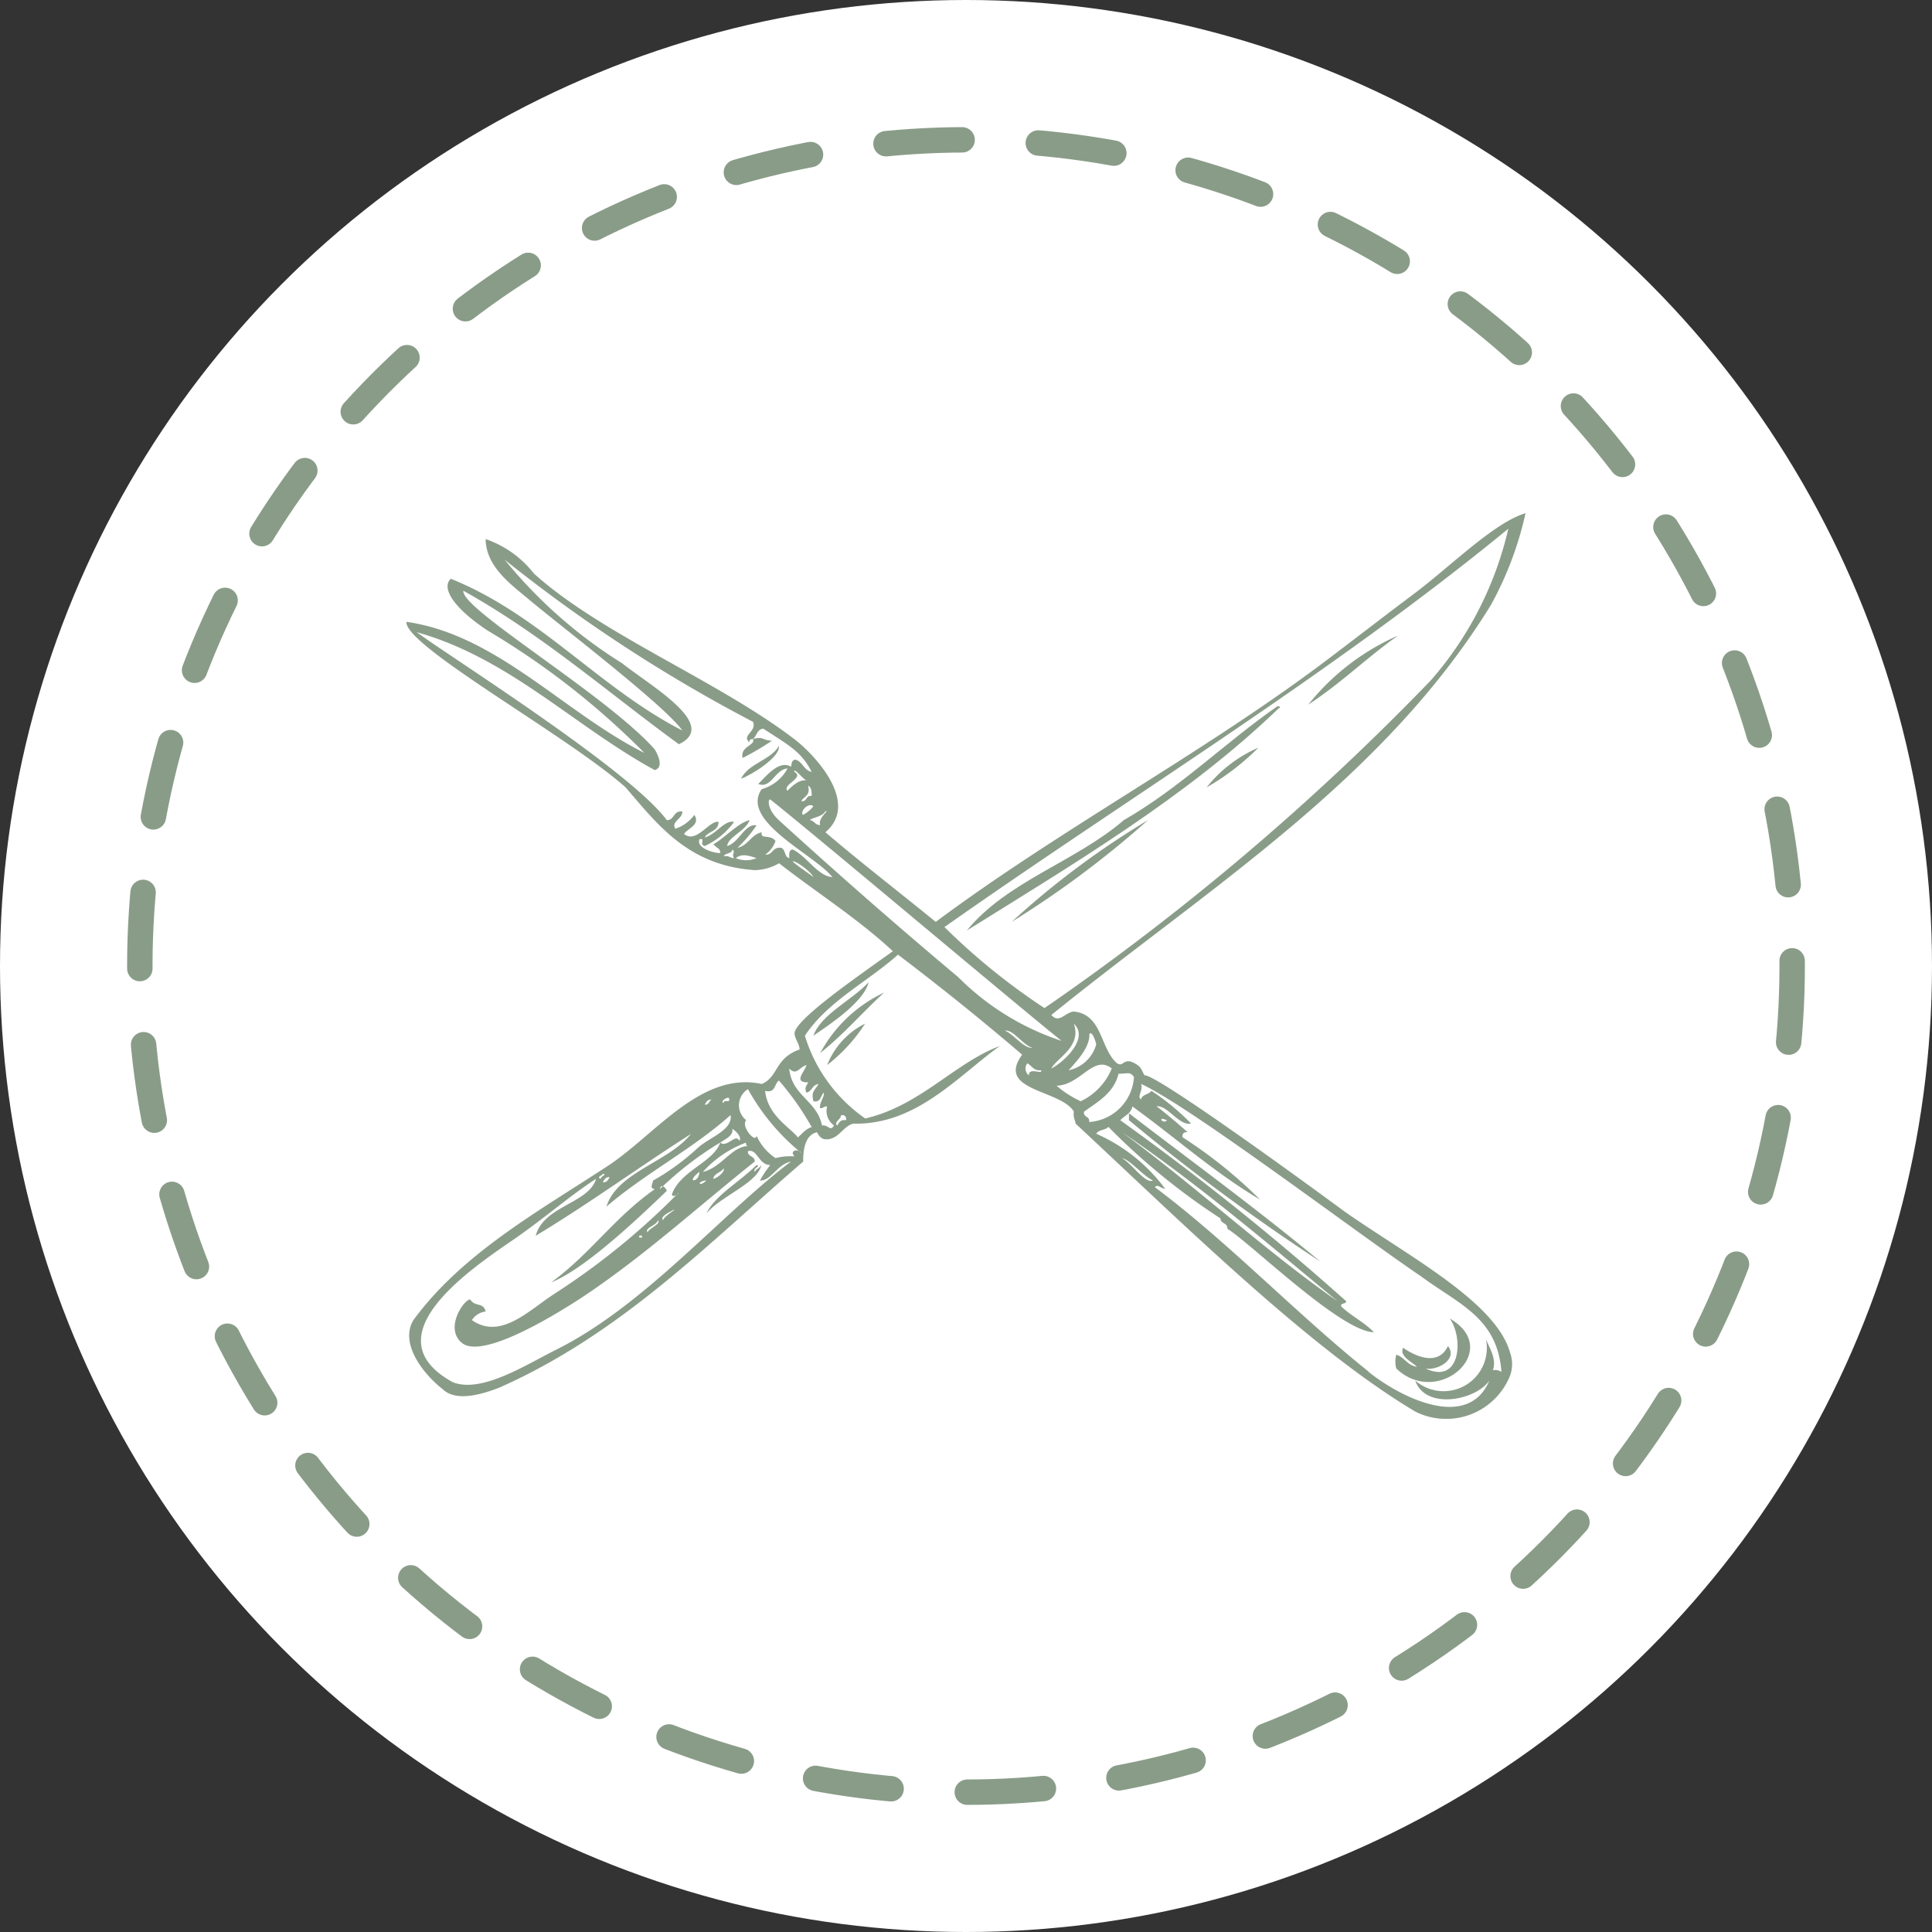 <svg xmlns="http://www.w3.org/2000/svg" xmlns:xlink="http://www.w3.org/1999/xlink" width="76" height="76" viewBox="0 0 76 76">
  <rect x="0" y="0" width="76" height="76" fill="#333333" stroke="none"/>
  <defs>
    <clipPath id="clip-path">
      <rect id="Rectangle_449" data-name="Rectangle 449" width="44.025" height="35.624" fill="#899c88"/>
    </clipPath>
  </defs>
  <g id="round-discover3" transform="translate(-1040 -2587.26)">
    <g id="Group_66" data-name="Group 66" transform="translate(940.162 1797.422)">
      <circle id="Ellipse_2" data-name="Ellipse 2" cx="38" cy="38" r="38" transform="translate(99.838 789.838)" fill="#fff"/>
      <g id="Ellipse_1" data-name="Ellipse 1" transform="translate(104.838 794.838)" fill="none" stroke="#899c88" stroke-linecap="round" stroke-width="1" stroke-dasharray="3">
        <circle cx="33" cy="33" r="33" stroke="none"/>
        <circle cx="33" cy="33" r="32.5" fill="none"/>
      </g>
    </g>
    <g id="Group_71" data-name="Group 71" transform="translate(1054.549 2606.284)">
      <g id="Group_70" data-name="Group 70" transform="translate(1.438 1.164)" clip-path="url(#clip-path)">
        <path id="Path_516" data-name="Path 516" d="M148.966,22.936a9.276,9.276,0,0,1,3.527-2.713c-1.22.86-2.266,1.894-3.527,2.713" transform="translate(-113.488 -15.407)" fill="#899c88" fill-rule="evenodd"/>
        <path id="Path_517" data-name="Path 517" d="M104.78,31.892c.121-.019.139.064.068.068-3.624,3.49-8.058,6.116-12.278,8.75,1.571-1.933,4.293-2.716,6.173-4.341,2.225-1.28,3.971-3.038,6.037-4.477" transform="translate(-70.524 -24.294)" fill="#899c88" fill-rule="evenodd"/>
        <path id="Path_518" data-name="Path 518" d="M56.751,38.452c.069.426-1.066,1.134-1.492,1.289.308-.62,1.142-.712,1.492-1.289" transform="translate(-42.098 -29.294)" fill="#899c88" fill-rule="evenodd"/>
        <path id="Path_519" data-name="Path 519" d="M134.2,38.736a9.675,9.675,0,0,1-2.035,1.56,5.226,5.226,0,0,1,2.035-1.56" transform="translate(-100.685 -29.511)" fill="#899c88" fill-rule="evenodd"/>
        <path id="Path_520" data-name="Path 520" d="M99.977,54.7a33.161,33.161,0,0,1,5.359-4,38.642,38.642,0,0,1-5.359,4" transform="translate(-76.166 -38.625)" fill="#899c88" fill-rule="evenodd"/>
        <path id="Path_521" data-name="Path 521" d="M69.393,77.473c-.163.721-1.372,1.565-2.171,2.1.307-.849,1.509-1.383,2.171-2.1" transform="translate(-51.212 -59.022)" fill="#899c88" fill-rule="evenodd"/>
        <path id="Path_522" data-name="Path 522" d="M70.87,79.181c-.851.777-1.6,1.654-2.51,2.374a5.515,5.515,0,0,1,2.51-2.374" transform="translate(-52.079 -60.323)" fill="#899c88" fill-rule="evenodd"/>
        <path id="Path_523" data-name="Path 523" d="M70.992,84.308A6.484,6.484,0,0,1,69.5,85.936a3.071,3.071,0,0,1,1.492-1.628" transform="translate(-52.948 -64.229)" fill="#899c88" fill-rule="evenodd"/>
        <path id="Path_524" data-name="Path 524" d="M119.345,99.12c2.522,1.933,5.1,3.812,7.529,5.834a82.407,82.407,0,0,1-7.529-5.562Z" transform="translate(-90.922 -75.514)" fill="#899c88" fill-rule="evenodd"/>
        <path id="Path_525" data-name="Path 525" d="M164.187,134.912c-.2-.2-.7-.408-.543-.746.559.381,1.392.708,1.764-.068.4.516-.408.973-.882.882,1.393.655,1.5-1.214.95-1.967,2.126,1.224-.456,3.545-2.1,1.967a1.014,1.014,0,0,1,0-.543c.326.1.434.426.814.475" transform="translate(-124.436 -101.335)" fill="#899c88" fill-rule="evenodd"/>
        <path id="Path_526" data-name="Path 526" d="M44.024,0a13.559,13.559,0,0,1-1.356,3.6C38.429,10.5,31.53,14.752,25.37,19.739c.308.356.55-.111.882-.136,1.134.11,1.031,1.456,1.7,2.035.254.146.2-.13.543-.068.447.181.4.321.543.543.43-.045,5.552,3.651,7.869,5.359,2.542,1.777,5.968,3.568,6.512,5.562a1.321,1.321,0,0,1,0,.882,2.706,2.706,0,0,1-3.731,1.425c-4.157-2.475-9.1-7.359-13.363-11.328-.021-.159-.107-.255-.068-.475-.545-.877-3.082-.8-2.035-2.238q-2.376-2.033-4.884-3.934c-1.206,1.078-2.749,1.818-3.663,3.188a6.139,6.139,0,0,0,2.374,3.256c2.163-.5,3.515-2.184,5.291-2.849-1.664,1.2-3.286,3.111-5.766,3.053-.4.115-.516.524-.949.61-.225.026-.338-.02-.475-.271-.489.106-.545.748-.542,1.153-3.729,3.212-7.133,6.75-11.939,8.886-.963.38-1.8.5-2.239.068C.834,34.01-.316,32.747.272,31.746c1.925-2.63,4.931-4.287,7.6-6.037,1.886-1.211,3.7-3.775,6.105-3.256.66-.272.507-1.02,1.492-1.357-.022-.249-.167-.375-.2-.61-.059-.52,2.486-2.263,3.867-3.256-1.37-1.275-2.988-2.3-4.477-3.46a1.979,1.979,0,0,1-.95.271c-2.606-.175-3.8-1.759-5.087-3.256C6.366,8.769-.068,5.226,0,4.274c3.553.5,6.209,3.583,9.361,5.155A30.738,30.738,0,0,0,3.189,4.613C1.748,3.652,1.39,2.9,1.748,2.58c3.517,1.412,5.841,4.3,9.106,5.967-.681-.974-4.809-4.124-6.037-5.155-.715-.6-1.689-1.294-1.7-2.374a4.1,4.1,0,0,1,1.9,1.357c2.665,2.4,7.233,4.209,10.243,6.512.818.626,2.586,2.518,1.221,3.663,1.414,1.209,2.9,2.349,4.341,3.527,4.8-3.576,10.38-6.563,15.127-10.107.96-.717,2.366-1.809,3.663-2.781C41.1,2.073,42.779.372,44.024,0M21.165,16.28A25.726,25.726,0,0,0,25.1,19.468,99.7,99.7,0,0,0,40.294,6.58,13.725,13.725,0,0,0,43.346.611C36.414,6.3,28.572,11.07,21.165,16.28M13.5,9.022c-.339-.283.292-.424.136-.814A60.214,60.214,0,0,1,3.867,1.831,18.667,18.667,0,0,0,8.48,5.9c1.169.923,3.827,2.434,2.239,3.188-2.8-2.038-5.37-4.308-8.479-6.037-.1.722,5.622,4.092,7.53,6.241.118.208.37.7,0,.814C6.608,8.384,4.048,5.7.408,4.681c1.187.893,8.366,5.4,9.836,7.394.313,0,.246-.386.61-.339.005.3-.462.4-.272.678a1.572,1.572,0,0,0,.746-.543c.247.388-.265.528-.407.746.486.4.99-.541,1.357-.475,0,.382-.408.361-.543.611.439-.1.759-.687,1.153-.611a2.907,2.907,0,0,1-1.153.95c-.24-.068.058-.3-.2-.271-.168.352.613.572.814.543-.014-.2-.119-.162-.271-.339.472-.28.989-.857,1.424-.95-.16.429-.866.671-.882,1.018.472-.139.689-.893,1.153-.814a5.361,5.361,0,0,1-.747.882c.428-.092.525-.516.95-.61-.058.3.323.061.543.339a1.058,1.058,0,0,1-.407.543c.311.017.281-.307.61-.272.207.042.133.365.34.407-.01-.168-.012-.329.136-.339.564.274.984,1.05,1.56,1.086-.717-.892-3.652-2.211-2.781-3.46a1.667,1.667,0,0,0,1.017-.814c-.5.039-.637.809-1.153.61.312-.308.821-.957,1.289-.678.029-.13.025-.292.2-.272.263.1.311.413.61.475-.4-.8-.9-1.046-1.9-1.7-.251.021-.254.288-.407.407.439-.113.344.048.746.068a10.906,10.906,0,0,1-1.153.678c-.107-.467.52-.491.407-.746-.083.008-.161.02-.136.136m1.492,1.9c.212-.214.467-.446.746-.407-.146-.066-.508-.535-.475-.339.424.24-.492.5-.271.746m.543.407c.24.037.167-.24.407-.2.014-.195-.017-.345-.136-.407.1.4-.17.418-.271.61m-1.221-.068c-.106.007-.1.41.339.814,2.309,2.1,4.56,4.081,7.055,6.173a10.259,10.259,0,0,0,4.07,2.51c-1.643-1.307-9.5-7.937-11.464-9.5m1.289.611a1.27,1.27,0,0,0,.407-.339c-.182-.175-.541.2-.407.339m.271.2c.176.027.2.2.407.2-.1-.292.393-.6.2-.543-.109.207-.414.22-.611.339M12.482,13.5c.207-.049.247.07.407.068-.116-.173.078-.237-.067-.339-.02.183-.285.122-.339.272m.475.068a1.052,1.052,0,0,0,.814,0c-.274-.09-.574-.2-.814,0m3.053.746c-.134-.265-.781-.693-.814-.61.253.222.546.4.814.61m9.361,7.53c.529-.282,1.488-1.2.882-1.764.328.91-.7,1.368-.882,1.764m-.746-.814c-.41-.133-.732-.714-1.085-.679.377.166.739.706,1.085.679m1.425.882a1.427,1.427,0,0,0,1.085-1.018c-.031-.154-.171-.546-.271-.407.032.508-.481,1.056-.814,1.424m-.475.61a4.017,4.017,0,0,0,.95.61,2.457,2.457,0,0,0,1.221-1.289c-.706-.568-1.233.657-2.17.678m-1.086-.407c-.03-.339.559-.012.475-.2-.3.03-.359-.184-.543-.272a.337.337,0,0,0,.068.475m-8.072.678c-.134.115-.106.392-.407.339-.1-.379.049-.423.2-.678-.248.023-.253.289-.475.339-.081-.2-.019-.231.068-.407-.608.012-.13-.422-.068-.678-.284.076-.39.432-.678.136.1,1.075,1.095,1.257,1.288,2.238.275-.031.313.261.475,0a.694.694,0,0,1-.272-.746c-.128-.015-.15.076-.272.068-.062-.18.2-.495.136-.61m12.21-.61c-.16-.229-.222-.136-.611-.136-.186.764-.807,1.093-1.357,1.492-.037.24.24.167.2.407a1.892,1.892,0,0,0,1.764-1.764M15.4,24.556c.172-.145.3-.337.543-.407a11.113,11.113,0,0,0-1.289-1.832c-.188.128-.125.508-.543.407.1.977.991,1.441,1.289,1.831m22.453,9.226c1.211.969,3.888,2.359,4.749.339-.541.782-2.516,1.168-2.917,0a1.7,1.7,0,0,0,2.781-1.628c.137.35.435.783.271,1.221a.44.44,0,0,1,.339.068c-.154-2.13-1.674-2.662-3.12-3.731-2.642-1.789-9.121-6.713-11.057-7.6.1.259-.177.494,0,.61.043-.206.311-.186.407-.339a9.3,9.3,0,0,1,1.561,1.289c-.472.1-.932-.734-1.357-.678.423.323.825.667,1.221,1.017q-.222-.019-.2.2A18.308,18.308,0,0,1,33.578,27c-1.818-1.077-3.338-2.451-5.02-3.663-.052.287-.316.362-.475.543A105.145,105.145,0,0,1,36.97,31c-.008.128-.224.047-.2.2.391.378.912.626,1.289,1.017-1.278,0-4.857-3.509-5.766-4.07.019-.244-.268-.184-.271-.407a26.268,26.268,0,0,1-4.409-3.6c-.114.134-.389.108-.475.271a6.744,6.744,0,0,1,2.713,2.171c-.225-.045-.294-.2-.407-.068,2.89,2.16,5.57,4.984,8.411,7.258M15.535,25.166a8.576,8.576,0,0,1-2.1-2.51.746.746,0,0,0-.068,1.221c-.225.231.374.936.407.61a2.071,2.071,0,0,0,.746.882,2.332,2.332,0,0,1,.746-.068c-.213-.23.133-.323.272-.136M12.482,23.2c-.027-.162.309.037.2-.2-.132-.032-.347.182-.2.2m-.746.068c.17.012.165-.152.272-.2-.17-.011-.213.1-.272.2M5.088,28.422c.313-1.18,2.082-1.264,2.374-2.238-1.022.654-2.055,1.574-3.324,2.442-1.812,1.238-5.506,3.815-2.306,5.562,1.138.435,2.84-.674,4.07-1.288,3.49-1.744,6.465-5.311,9.225-7.394-.536.1-.788.765-1.221.746a4.653,4.653,0,0,1,.407-.611c-.466,0-.506-.663-.882-.543-.008.234.279.173.271.407-2.229,1.773-4.294,3.669-6.715,5.291-1.271.839-4.049,2.506-4.817,1.832-.671-.574.081-1.685.339-1.7.194.314.505.09.61.475a.749.749,0,0,0-.543.339c1.157.806,2.277-.43,3.324-1.085a28.485,28.485,0,0,0,4.816-3.934c-.019.062-.253.228-.271.068.334-.934,1.637-1.254,1.9-2.035a13.118,13.118,0,0,0-2.374,1.832c.046-.23.226-.066.272.068-1.336,1.289-3.287,3.1-4.545,3.6,1.567-1.148,2.472-2.543,4.07-3.663-.212-.047-.088-.181-.068-.339a9.127,9.127,0,0,0,1.764-1.289c.47-.419,1.379-.7,1.289-1.289-1.494,1.333-3.36,2.293-4.884,3.6C8.3,25.91,10.3,25.537,11.193,24.42c-2.057,1.311-4,2.735-6.1,4m8-3.731c.115-.149-.126-.377-.271-.475.044.263-.236.385-.475.543.249.23.616-.381.746-.068m3.866-.61c.062-.119.126-.236.339-.2.012-.148-.055-.216-.2-.2.011.154-.326.3-.136.407m12.956-.2c-.393-.2-.178.167,0,0M36.631,31C33.9,28.738,31,26.277,28.151,24.352c2.883,2.115,5.666,4.69,8.479,6.648m-23.2-6.105c-.053-.015-.079-.057-.068-.136a4.3,4.3,0,0,0-1.7,1.153c.726-.167,1.121-.988,1.764-1.018m15.941,1.357c-.434-.222-.876-.8-1.221-.882.4.221.914,1.021,1.221.882m-17.3-.068c.2-.031.488-.321.407-.407-.1.17-.362.181-.407.407m-.543-.271c-.578.447,0,.437,0,0m-3.867.271c-.036-.1.265-.165.068-.2.008.069-.293.137-.068.2m.068.136c.17.012.212-.1.271-.2-.17-.012-.212.1-.271.2m3.867.068a.482.482,0,0,0,.2-.136c-.09-.01-.374.106-.2.136m-1.493,1.424c.042-.17.58-.463.407-.407-.138.091-.553.257-.407.407m-.611.475c.077-.174.535-.32.407-.475-.044.208-.548.307-.407.475m-.339.2c.282.065.014-.2,0,0" transform="translate(0)" fill="#899c88" fill-rule="evenodd"/>
        <path id="Path_527" data-name="Path 527" d="M51.53,107.447c.2.059-.158.1-.068.272.056-.147.256-.151.272-.339-.085.759-1.582,1.261-2.171,1.967.32-.7,1.352-1.271,1.968-1.9" transform="translate(-37.758 -81.806)" fill="#899c88" fill-rule="evenodd"/>
      </g>
    </g>
  </g>
</svg>
